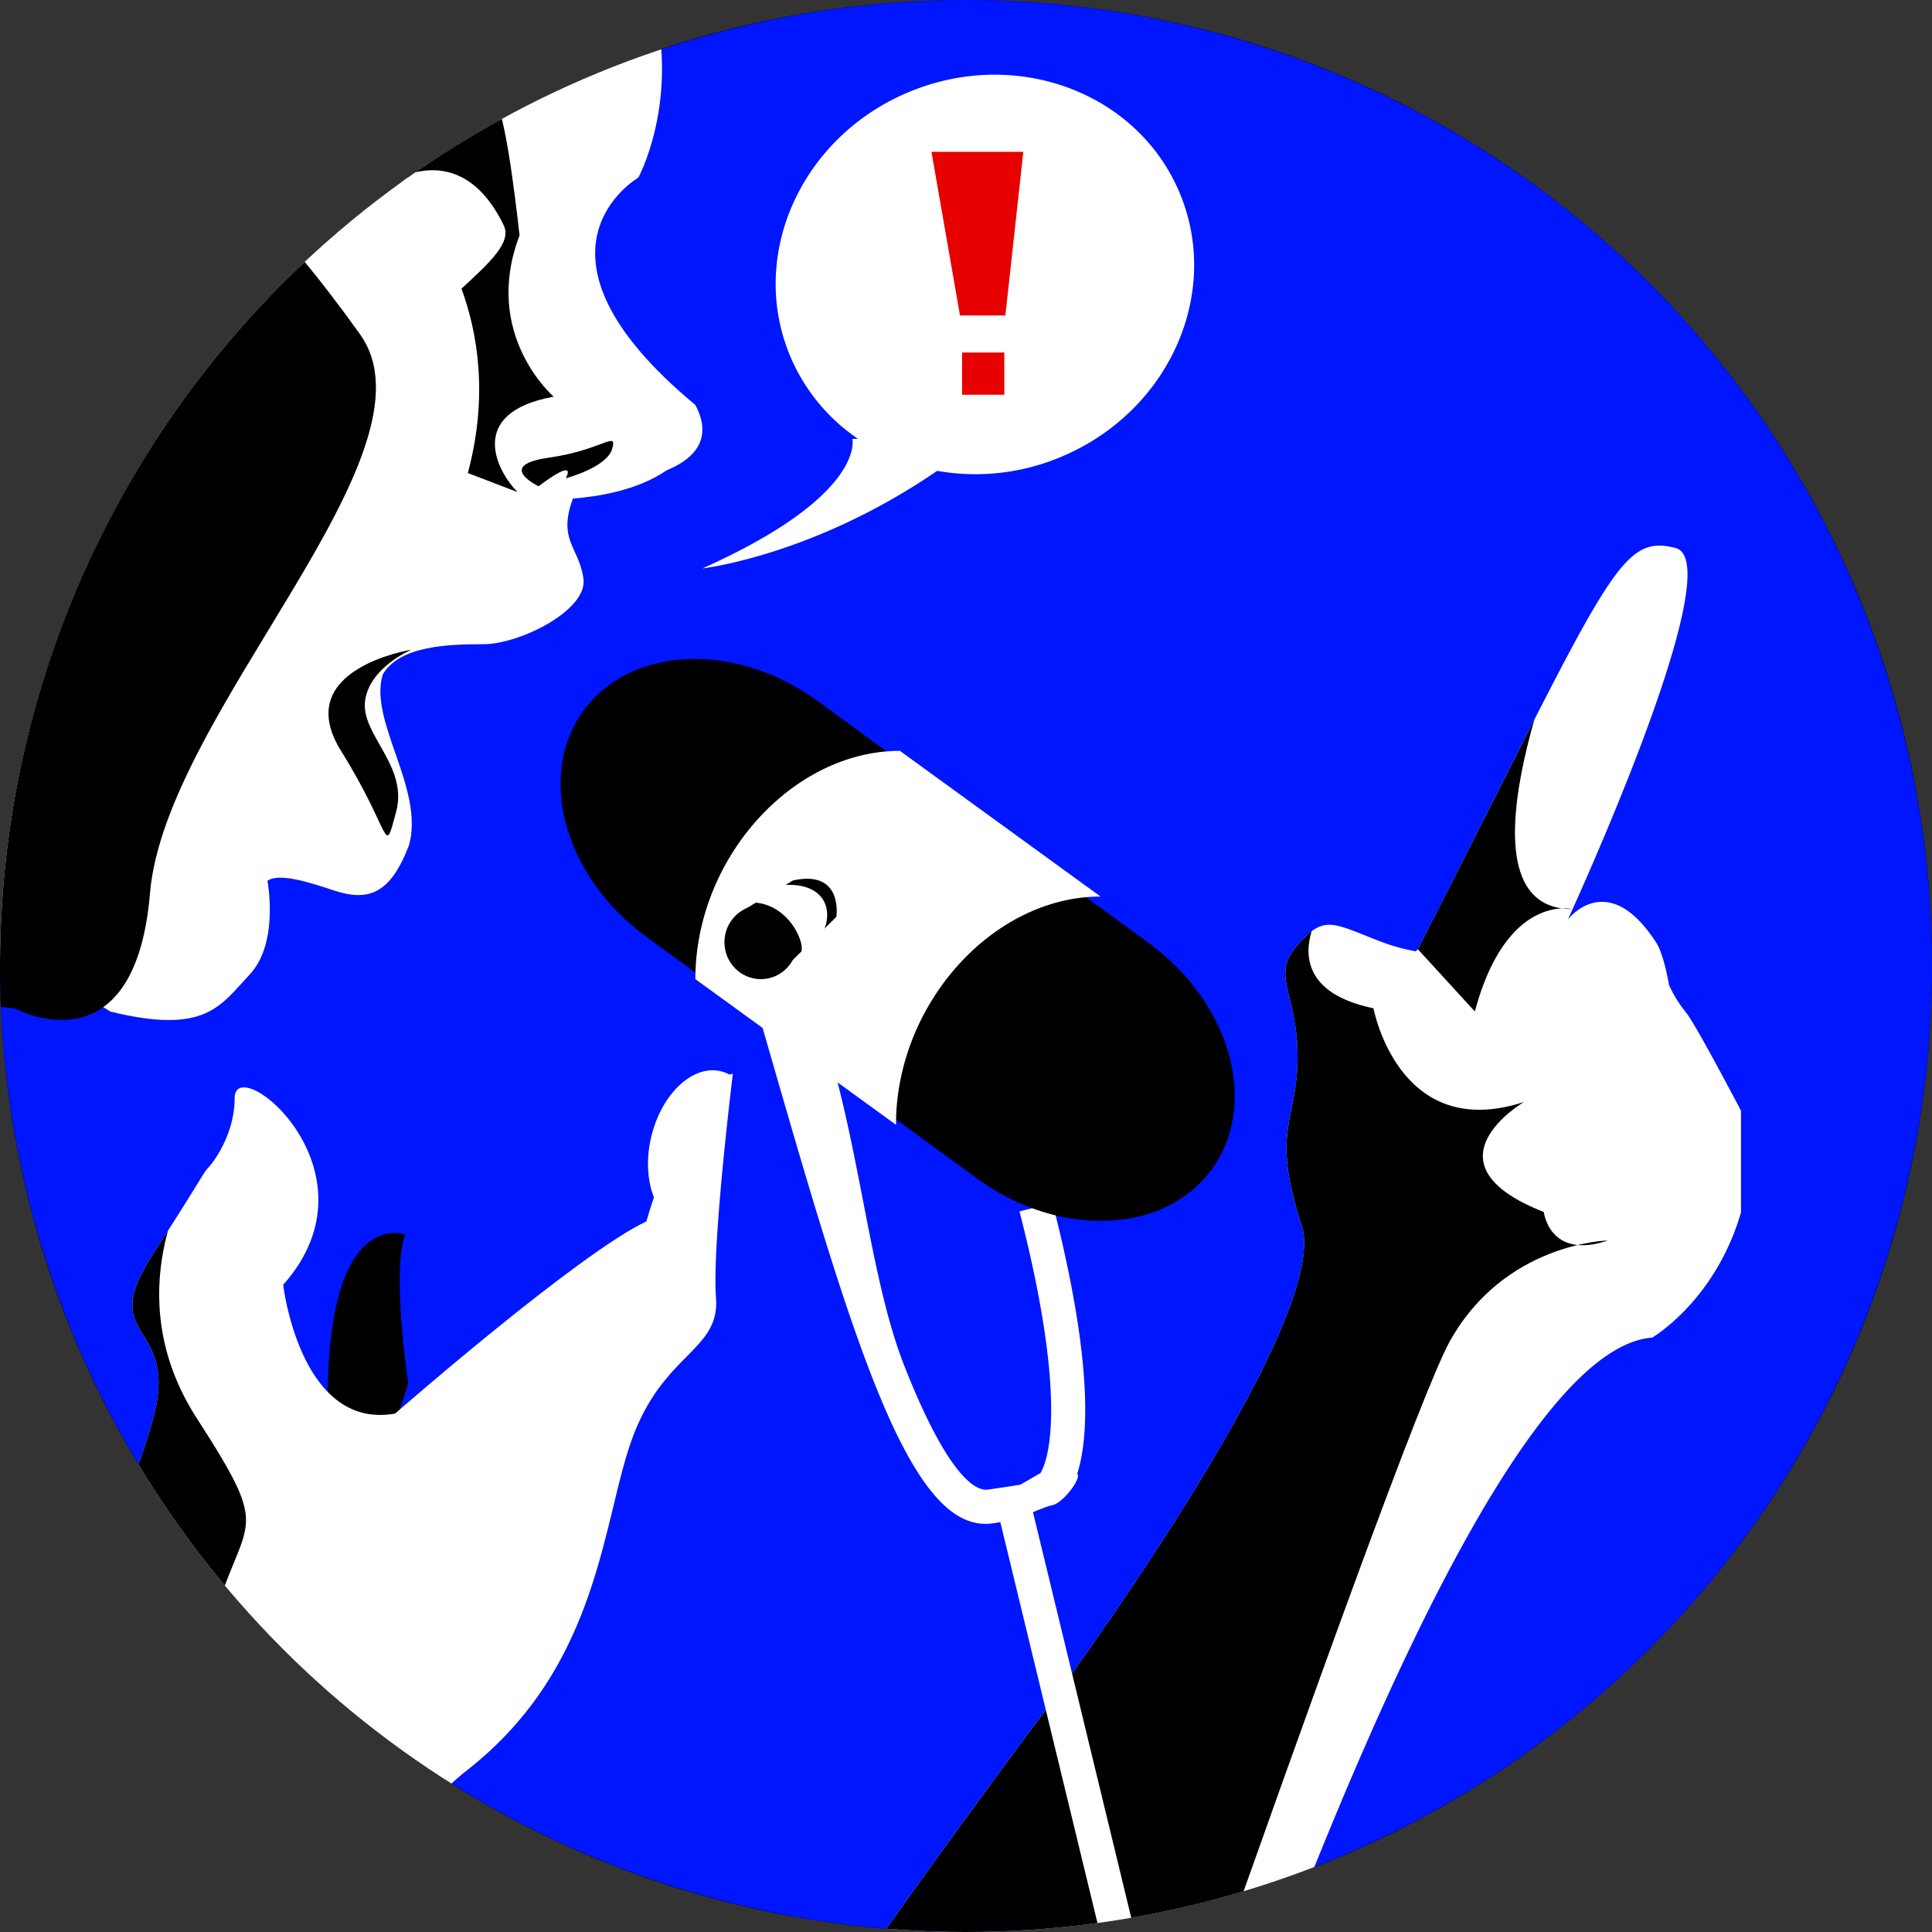 <svg xmlns="http://www.w3.org/2000/svg" xmlns:xlink="http://www.w3.org/1999/xlink" viewBox="0 0 720 720"><rect x="0" y="0" width="720" height="720" fill="#333333" stroke="none"/><defs><style>.cls-1{fill:none;}.cls-2{fill:#fff;}.cls-3{clip-path:url(#clip-path);}.cls-4{fill:#0016ff;}.cls-5{clip-path:url(#clip-path-2);}.cls-6{clip-path:url(#clip-path-3);}.cls-7{clip-path:url(#clip-path-4);}.cls-8{fill:#e70000;}</style><clipPath id="clip-path"><circle class="cls-1" cx="360" cy="360" r="360"/></clipPath><clipPath id="clip-path-2"><rect class="cls-1" x="-77.87" y="16.44" width="726.69" height="726.69"/></clipPath><clipPath id="clip-path-3"><path class="cls-1" d="M399.72,956.49s132.59-451.68,216-458c0,0,37.77-22,37-77.12,0,0-20.46-39.34-24.4-44.06A47.21,47.21,0,0,1,622,367.11s-1.87-11.31-4.72-15.74c-18.21-28.26-33-8.66-33-8.66s61.38-133,40.13-138.49-25.18,11-96,149.51l-.77.8a70.15,70.15,0,0,1-11.82-3.16c-18.89-7.08-22-11-32.26.79s0,17.31,0,41.7-10.23,26.76,1.57,62.95S389.89,637,389.89,637,180.18,915.17,179,980.09s220.72-23.6,220.72-23.6"/></clipPath><clipPath id="clip-path-4"><path class="cls-1" d="M271.9,400.49a12.4,12.4,0,0,0-3.27-1.27c-10.49-2.52-22.1,8.41-25.92,24.41-2,8.33-1.47,16.4,1,22.56-1.82,5.4-2.83,9-2.83,9-25.18,11.8-93.64,71.61-93.64,71.61-35.41,6.29-41.7-48-41.7-48,37.77-42.49-18.1-87.46-18.1-69.51,0,12.86-7.27,23-9.44,25.45-2.76,3,0,0-21.25,33.05s11,23.6,0,62.16S41.29,550.31,46.5,602.36c3.65,36.42-3.5,50.59-2.7,55l1.91-4.63-1.57,5.51a2,2,0,0,1-.34-.88L-14.88,799.08l141.64-6.29s-3.15-93.64,47.21-133,50.37-94.43,62.17-125.12,32.26-31.48,30.69-51.15c-.51-6.41,0-17.52.87-29.56,1.65-22.15,4.65-47.51,5.3-52.83.08-.66.12-1,.12-1A7.72,7.72,0,0,0,271.9,400.49Z"/></clipPath></defs><title>speaker</title><g id="Layer_1" data-name="Layer 1"><path class="cls-2" d="M360,719.5A359.59,359.59,0,0,1,220.07,28.75a359.59,359.59,0,0,1,279.86,662.5A357.17,357.17,0,0,1,360,719.5Z"/><path d="M360,1A359.1,359.1,0,0,1,499.74,690.79,359.1,359.1,0,0,1,220.26,29.21,356.74,356.74,0,0,1,360,1m0-1C161.18,0,0,161.18,0,360S161.18,720,360,720,720,558.82,720,360,558.82,0,360,0Z"/></g><g id="Layer_2" data-name="Layer 2"><g class="cls-3"><rect class="cls-4" x="-5.3" y="-6.24" width="726.69" height="726.69"/><g class="cls-5"><path class="cls-2" d="M130.21,68.34,237.9,66.19s13.88-25.59,6.8-60.41"/><path d="M152.14,515.52s-6.3-40.92-1.18-55.47c0,0-30.69-11.41-28.72,68.46S152.14,515.52,152.14,515.52Z"/><path d="M115.55,533.23l-8.26-20.07S86,516.7,101.38,542.28,115.55,533.23,115.55,533.23Z"/><path class="cls-2" d="M-69.74,306.19s51.9,48,94.39,60.59L41.18,377c35.41,8.65,40.91-2.1,51.93-13.9s6.56-34.89,6.56-34.89c4.58-3,15.64.63,24.72,3.62,12.72,4.18,20.92,1.63,28-16.73,6-21-15.21-46.49-9.71-63.81,6.3-10.62,24.14-11.21,37.51-11.21S219,227.5,217.44,215.7s-9.71-14.17-3.94-29.9c9.17-.72,23.84-2.94,34.89-10.5,4.2-1.83,19.41-8.13,10.75-24.39-69-57.19-21.24-84.72-21.24-84.72H-69.74Z"/><path d="M83.67,66.5s18.94,13.89,50.49,58.06S61.57,265.45,55.9,332.84,5.41,375.76,5.41,375.76s-66.9-5.05-87.1-42.92,6.32-290.32,6.32-290.32Z"/><path class="cls-2" d="M157.82,81.6s8,9.21,14,25.61"/><path d="M192.84,183.37c-7.22-7.21-19.67-29.51,13.51-35.54,0,0-26.89-23.08-12.73-60.07,0,0-4.66-43.81-8.59-48.67,0,0-31.41,25.18-40.66,29.64,0,0,26.69-19.08,43.35,15.23,3.1,6.38-5.24,13.9-15.73,23.61l-.14-.36c6.09,16.46,10.25,40.17,2.5,69.08"/><path d="M200.71,181.21s-16.33-7.78,3.73-10.63,25.68-10.33,23.71-3.34-17.31,11-17.31,11S215.76,169.89,200.71,181.21Z"/><path d="M153.36,242.12s-45.37,7.09-26.23,37.77,15.74,40.13,20.46,22.82-13.11-28.85-11.54-41.44S153.36,242.12,153.36,242.12Z"/><path class="cls-2" d="M399.72,956.49s132.59-451.68,216-458c0,0,37.77-22,37-77.12,0,0-20.46-39.34-24.4-44.06A47.21,47.21,0,0,1,622,367.11s-1.87-11.31-4.72-15.74c-18.21-28.26-33-8.66-33-8.66s61.38-133,40.13-138.49-25.18,11-96,149.51l-.77.8a70.15,70.15,0,0,1-11.82-3.16c-18.89-7.08-22-11-32.26.79s0,17.31,0,41.7-10.23,26.76,1.57,62.95S389.89,637,389.89,637,180.18,915.17,179,980.09s220.72-23.6,220.72-23.6"/><path class="cls-2" d="M27.57,616.44,26,622a2.11,2.11,0,0,1-.35-.88Z"/><g class="cls-6"><path d="M491.79,340.35s-17.71,27.55,20.07,35.41c0,0,9.28,50.25,56.1,34.91,0,0-39,22.82,7.37,41,0,0,2.1,18,23.87,10.62,0,0-38.56.79-59,37.77s-167.6,465.05-167.6,465.05L180,937.1,297.28,747.46S482.74,505.6,481.17,474.12s-44.07-121.18-26.76-129S491.79,340.35,491.79,340.35Z"/><path d="M528.38,353.73l57.84-126.29s-48.4,111.34-.4,111.34c0,0-24.39-5.9-36.19,38.16Z"/></g><g class="cls-7"><path class="cls-2" d="M271.9,400.49a12.4,12.4,0,0,0-3.27-1.27c-10.49-2.52-22.1,8.41-25.92,24.41-2,8.33-1.47,16.4,1,22.56-1.82,5.4-2.83,9-2.83,9-25.18,11.8-93.64,71.61-93.64,71.61-35.41,6.29-41.7-48-41.7-48,37.77-42.49-18.1-87.46-18.1-69.51,0,12.86-7.27,23-9.44,25.45-2.76,3,0,0-21.25,33.05s11,23.6,0,62.16S41.29,550.31,46.5,602.36c3.65,36.42-3.5,50.59-2.7,55l1.91-4.63-1.57,5.51a2,2,0,0,1-.34-.88L-14.88,799.08l141.64-6.29s-3.15-93.64,47.21-133,50.37-94.43,62.17-125.12,32.26-31.48,30.69-51.15c-.51-6.41,0-17.52.87-29.56,1.65-22.15,4.65-47.51,5.3-52.83.08-.66.12-1,.12-1A7.72,7.72,0,0,0,271.9,400.49Z"/><path d="M70.89,438.69S43.35,482,73.25,528.4,90.56,563,78,608.66s7.87,53.51,3.94,60.59S63,657.45,45.71,688.13,9.52,771.54,33.91,800.66-39.27,773.9-39.27,773.9l85-320.26Z"/></g><path class="cls-2" d="M367.21,567.89c-28.27,0-48.77-66-79.34-172.1-3.66-12.7-7.45-25.84-11.2-38.54L307,353.66c3.76,12.73-1.52,25.89,2.15,38.62,12.15,42.14,15.64,85.72,27.94,116.92,16.95,43,27.29,46.45,31,45.94,4.9-.69,8.9-1.3,12.18-1.84l7.45-4.31c1.48-2.24,11.75-21.42-7.78-97.53l12.3-3.16c15.52,60.48,13.28,88.41,9.18,101,1.86,1.07-4.8,10.6-9.22,11.63-5.06,1.17-11.38,5.27-22.34,6.8A19,19,0,0,1,367.21,567.89Zm20.68-19Z"/><path d="M364.1,439.17,240.87,349.1c-30.59-22.37-41.05-60.12-23.36-84.33s56.85-25.71,87.44-3.34L428.18,351.5c30.59,22.36,41.05,60.12,23.36,84.33S394.69,461.53,364.1,439.17Z"/><path class="cls-2" d="M333.9,419.18c0-45,36.13-85.07,76.23-85.07l-74.76-54.29c-40.09,0-76.23,40.09-76.23,85.07Z"/><ellipse cx="283.55" cy="351.13" rx="13.57" ry="13.77"/><path d="M292.6,360.57l19.08-18.88s2.75-17.71-16.13-13.58l-19.08,11.41"/><path class="cls-2" d="M277.75,336.47c14.7-1.82,22.51,14,20.82,18.59L307,346.8c3.69-8.56-.35-18.54-16.48-16.87Z"/><rect class="cls-2" x="398.97" y="557.74" width="12.7" height="233.99" transform="translate(-147.45 114.38) rotate(-13.62)"/><path class="cls-2" d="M338.59,34.35c-40.08,16.79-59.84,60.82-44.12,98.34a69.84,69.84,0,0,0,25.25,30.82l-2.07.08s5.19,20.94-55.89,48.24c0,0,41.29-4.65,87.49-36.36a82,82,0,0,0,46.25-5.24c40.09-16.79,59.84-60.82,44.13-98.34S378.67,17.56,338.59,34.35Z"/><polygon class="cls-8" points="347.13 56.59 357.76 117.58 374.67 117.58 381.36 56.59 347.13 56.59"/><rect class="cls-8" x="358.54" y="131.37" width="15.74" height="15.74"/></g></g></g></svg>